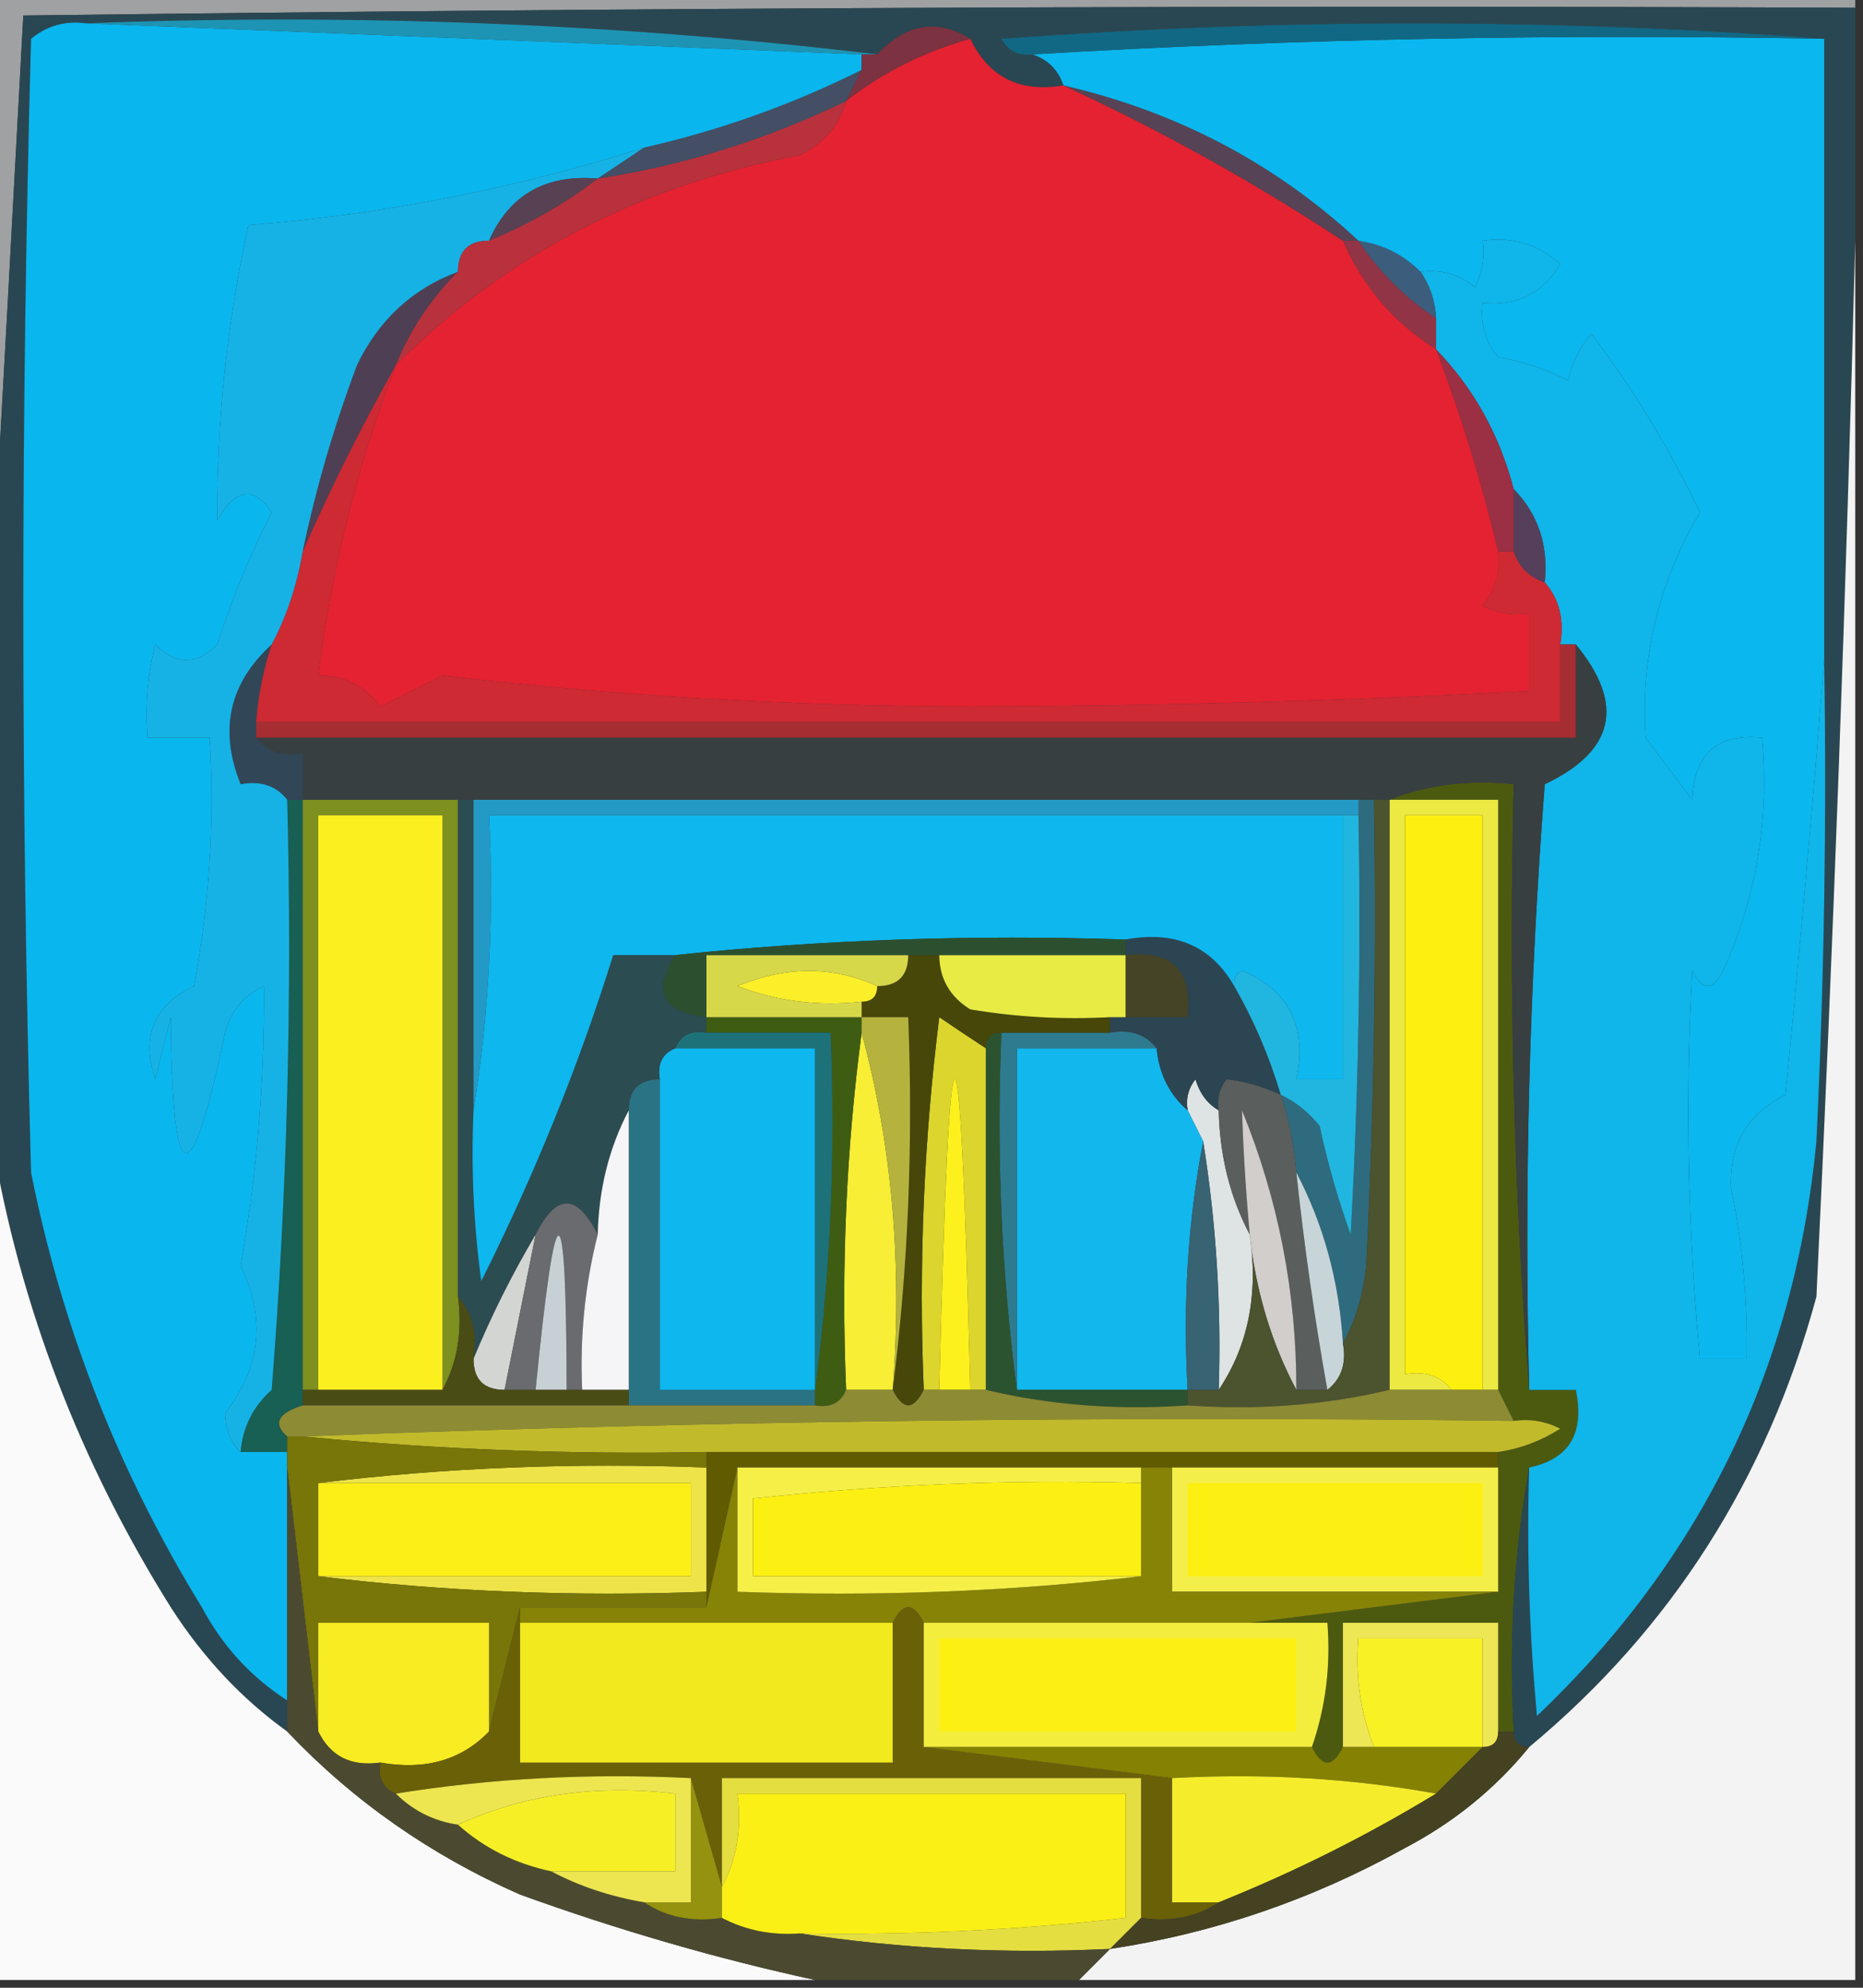 <?xml version="1.0" encoding="UTF-8"?>
<!DOCTYPE svg PUBLIC "-//W3C//DTD SVG 1.1//EN" "http://www.w3.org/Graphics/SVG/1.1/DTD/svg11.dtd">
<svg xmlns="http://www.w3.org/2000/svg" version="1.1" width="120px" height="128px" style="shape-rendering:geometricPrecision; text-rendering:geometricPrecision; image-rendering:optimizeQuality; fill-rule:evenodd; clip-rule:evenodd" xmlns:xlink="http://www.w3.org/1999/xlink">
<rect width="100%" height="100%" fill="#333333" stroke="none"/>
<g><path style="opacity:1" fill="#9fa1a3" d="M -0.5,-0.5 C 39.5,-0.5 79.5,-0.5 119.5,-0.5C 119.5,-0.167 119.5,0.167 119.5,0.5C 80.165,0.333 40.832,0.5 1.5,1C 0.842,13.265 0.176,25.431 -0.5,37.5C -0.5,24.833 -0.5,12.167 -0.5,-0.5 Z"/></g>
<g><path style="opacity:1" fill="#4c5a10" d="M 89.5,51.5 C 91.948,50.527 94.615,50.194 97.5,50.5C 97.171,63.677 97.504,76.677 98.5,89.5C 99.5,89.5 100.5,89.5 101.5,89.5C 102.084,92.285 101.084,93.952 98.5,94.5C 97.511,99.975 97.178,105.642 97.5,111.5C 97.167,111.5 96.833,111.5 96.5,111.5C 96.5,109.167 96.5,106.833 96.5,104.5C 93.167,104.5 89.833,104.5 86.5,104.5C 86.5,107.167 86.5,109.833 86.5,112.5C 85.833,113.833 85.167,113.833 84.5,112.5C 85.388,109.946 85.721,107.279 85.5,104.5C 83.833,104.5 82.167,104.5 80.5,104.5C 85.833,103.833 91.167,103.167 96.5,102.5C 96.5,99.833 96.5,97.167 96.5,94.5C 96.5,94.167 96.5,93.833 96.5,93.5C 97.922,93.291 99.255,92.791 100.5,92C 99.552,91.517 98.552,91.35 97.5,91.5C 97.167,90.833 96.833,90.167 96.5,89.5C 96.5,76.833 96.5,64.167 96.5,51.5C 94.167,51.5 91.833,51.5 89.5,51.5 Z"/></g>
<g><path style="opacity:1" fill="#294752" d="M 119.5,0.5 C 119.5,5.5 119.5,10.5 119.5,15.5C 118.923,38.028 118.089,60.695 117,83.5C 113.817,95.229 107.65,104.896 98.5,112.5C 97.833,112.5 97.5,112.167 97.5,111.5C 97.178,105.642 97.511,99.975 98.5,94.5C 98.334,99.844 98.501,105.177 99,110.5C 109.606,100.417 115.606,88.084 117,73.5C 117.5,63.172 117.666,52.839 117.5,42.5C 117.5,29.167 117.5,15.833 117.5,2.5C 99.996,1.173 82.329,1.173 64.5,2.5C 64.957,3.298 65.624,3.631 66.5,3.5C 67.5,3.833 68.167,4.5 68.5,5.5C 65.687,5.975 63.687,4.975 62.5,2.5C 60.362,1.192 58.362,1.525 56.5,3.5C 39.866,1.514 22.866,0.848 5.5,1.5C 4.178,1.33 3.011,1.663 2,2.5C 1.333,26.833 1.333,51.167 2,75.5C 3.983,85.47 7.649,94.803 13,103.5C 14.331,105.996 16.164,107.996 18.5,109.5C 18.5,110.167 18.5,110.833 18.5,111.5C 15.578,109.406 13.078,106.739 11,103.5C 5.13,94.125 1.297,84.125 -0.5,73.5C -0.5,61.5 -0.5,49.5 -0.5,37.5C 0.176,25.431 0.842,13.265 1.5,1C 40.832,0.5 80.165,0.333 119.5,0.5 Z"/></g>
<g><path style="opacity:1" fill="#2a7384" d="M 42.5,69.5 C 42.5,76.167 42.5,82.833 42.5,89.5C 45.833,89.5 49.167,89.5 52.5,89.5C 52.5,89.833 52.5,90.167 52.5,90.5C 48.5,90.5 44.5,90.5 40.5,90.5C 40.5,90.167 40.5,89.833 40.5,89.5C 40.5,83.5 40.5,77.5 40.5,71.5C 40.5,70.167 41.167,69.5 42.5,69.5 Z"/></g>
<g><path style="opacity:1" fill="#dee3e3" d="M 78.5,71.5 C 78.565,74.428 79.232,77.095 80.5,79.5C 81.069,83.329 80.402,86.663 78.5,89.5C 78.676,84.12 78.342,78.787 77.5,73.5C 77.167,72.833 76.833,72.167 76.5,71.5C 76.369,70.761 76.536,70.094 77,69.5C 77.278,70.416 77.778,71.082 78.5,71.5 Z"/></g>
<g><path style="opacity:1" fill="#dbd52e" d="M 63.5,67.5 C 63.5,74.833 63.5,82.167 63.5,89.5C 63.167,89.5 62.833,89.5 62.5,89.5C 61.833,62.833 61.167,62.833 60.5,89.5C 60.167,89.5 59.833,89.5 59.5,89.5C 59.169,81.472 59.502,73.472 60.5,65.5C 61.518,66.192 62.518,66.859 63.5,67.5 Z"/></g>
<g><path style="opacity:1" fill="#185f54" d="M 18.5,51.5 C 18.833,51.5 19.167,51.5 19.5,51.5C 19.5,64.167 19.5,76.833 19.5,89.5C 19.5,89.833 19.5,90.167 19.5,90.5C 17.895,91.006 17.561,91.673 18.5,92.5C 18.5,92.833 18.5,93.167 18.5,93.5C 17.5,93.5 16.5,93.5 15.5,93.5C 15.628,91.91 16.295,90.577 17.5,89.5C 18.499,76.851 18.832,64.184 18.5,51.5 Z"/></g>
<g><path style="opacity:1" fill="#12b7ee" d="M 74.5,67.5 C 74.66,69.153 75.326,70.486 76.5,71.5C 76.833,72.167 77.167,72.833 77.5,73.5C 76.512,78.641 76.179,83.974 76.5,89.5C 72.833,89.5 69.167,89.5 65.5,89.5C 65.5,82.167 65.5,74.833 65.5,67.5C 68.5,67.5 71.5,67.5 74.5,67.5 Z"/></g>
<g><path style="opacity:1" fill="#5a5e5d" d="M 82.5,70.5 C 83.038,72.117 83.371,73.784 83.5,75.5C 84.004,80.202 84.671,84.869 85.5,89.5C 84.833,89.5 84.167,89.5 83.5,89.5C 83.515,83.256 82.349,77.256 80,71.5C 80.083,74.119 80.25,76.786 80.5,79.5C 79.232,77.095 78.565,74.428 78.5,71.5C 78.369,70.761 78.536,70.094 79,69.5C 80.145,69.619 81.311,69.952 82.5,70.5 Z"/></g>
<g><path style="opacity:1" fill="#2e7b90" d="M 64.5,66.5 C 66.833,66.5 69.167,66.5 71.5,66.5C 72.791,66.263 73.791,66.596 74.5,67.5C 71.5,67.5 68.5,67.5 65.5,67.5C 65.5,74.833 65.5,82.167 65.5,89.5C 64.508,82.018 64.175,74.352 64.5,66.5 Z"/></g>
<g><path style="opacity:1" fill="#f7ee35" d="M 55.5,66.5 C 57.465,73.76 58.132,81.427 57.5,89.5C 56.5,89.5 55.5,89.5 54.5,89.5C 54.175,81.648 54.508,73.982 55.5,66.5 Z"/></g>
<g><path style="opacity:1" fill="#2c532f" d="M 64.5,66.5 C 64.175,74.352 64.508,82.018 65.5,89.5C 69.167,89.5 72.833,89.5 76.5,89.5C 76.5,89.833 76.5,90.167 76.5,90.5C 71.968,90.818 67.634,90.485 63.5,89.5C 63.5,82.167 63.5,74.833 63.5,67.5C 63.5,66.833 63.833,66.5 64.5,66.5 Z"/></g>
<g><path style="opacity:1" fill="#0fb7ef" d="M 43.5,67.5 C 46.5,67.5 49.5,67.5 52.5,67.5C 52.5,74.833 52.5,82.167 52.5,89.5C 49.167,89.5 45.833,89.5 42.5,89.5C 42.5,82.833 42.5,76.167 42.5,69.5C 42.328,68.508 42.662,67.842 43.5,67.5 Z"/></g>
<g><path style="opacity:1" fill="#2e6b7e" d="M 87.5,51.5 C 87.833,51.5 88.167,51.5 88.5,51.5C 88.666,61.506 88.5,71.506 88,81.5C 87.802,83.382 87.302,85.048 86.5,86.5C 86.258,82.521 85.258,78.854 83.5,75.5C 83.371,73.784 83.038,72.117 82.5,70.5C 83.458,70.953 84.292,71.62 85,72.5C 85.511,74.878 86.178,77.212 87,79.5C 87.5,70.506 87.666,61.506 87.5,52.5C 87.5,52.167 87.5,51.833 87.5,51.5 Z"/></g>
<g><path style="opacity:1" fill="#7d9020" d="M 19.5,51.5 C 22.833,51.5 26.167,51.5 29.5,51.5C 29.5,62.167 29.5,72.833 29.5,83.5C 29.795,85.735 29.461,87.735 28.5,89.5C 28.5,77.167 28.5,64.833 28.5,52.5C 25.833,52.5 23.167,52.5 20.5,52.5C 20.5,64.833 20.5,77.167 20.5,89.5C 20.167,89.5 19.833,89.5 19.5,89.5C 19.5,76.833 19.5,64.167 19.5,51.5 Z"/></g>
<g><path style="opacity:1" fill="#fcf11c" d="M 62.5,89.5 C 61.833,89.5 61.167,89.5 60.5,89.5C 61.167,62.833 61.833,62.833 62.5,89.5 Z"/></g>
<g><path style="opacity:1" fill="#464708" d="M 58.5,61.5 C 59.167,61.5 59.833,61.5 60.5,61.5C 60.511,63.017 61.177,64.184 62.5,65C 65.482,65.498 68.482,65.665 71.5,65.5C 71.5,65.833 71.5,66.167 71.5,66.5C 69.167,66.5 66.833,66.5 64.5,66.5C 63.833,66.5 63.5,66.833 63.5,67.5C 62.518,66.859 61.518,66.192 60.5,65.5C 59.502,73.472 59.169,81.472 59.5,89.5C 58.833,90.833 58.167,90.833 57.5,89.5C 58.492,81.684 58.826,73.684 58.5,65.5C 57.5,65.5 56.5,65.5 55.5,65.5C 55.5,65.167 55.5,64.833 55.5,64.5C 56.167,64.5 56.5,64.167 56.5,63.5C 57.833,63.5 58.5,62.833 58.5,61.5 Z"/></g>
<g><path style="opacity:1" fill="#3f5d12" d="M 45.5,66.5 C 45.5,66.167 45.5,65.833 45.5,65.5C 48.833,65.5 52.167,65.5 55.5,65.5C 55.5,65.833 55.5,66.167 55.5,66.5C 54.508,73.982 54.175,81.648 54.5,89.5C 54.158,90.338 53.492,90.672 52.5,90.5C 52.5,90.167 52.5,89.833 52.5,89.5C 53.492,82.018 53.825,74.352 53.5,66.5C 50.833,66.5 48.167,66.5 45.5,66.5 Z"/></g>
<g><path style="opacity:1" fill="#1d727a" d="M 43.5,67.5 C 43.842,66.662 44.508,66.328 45.5,66.5C 48.167,66.5 50.833,66.5 53.5,66.5C 53.825,74.352 53.492,82.018 52.5,89.5C 52.5,82.167 52.5,74.833 52.5,67.5C 49.5,67.5 46.5,67.5 43.5,67.5 Z"/></g>
<g><path style="opacity:1" fill="#b5b33e" d="M 55.5,66.5 C 55.5,66.167 55.5,65.833 55.5,65.5C 56.5,65.5 57.5,65.5 58.5,65.5C 58.826,73.684 58.492,81.684 57.5,89.5C 58.132,81.427 57.465,73.76 55.5,66.5 Z"/></g>
<g><path style="opacity:1" fill="#2b4c51" d="M 29.5,51.5 C 29.833,51.5 30.167,51.5 30.5,51.5C 30.5,58.167 30.5,64.833 30.5,71.5C 30.335,75.182 30.501,78.848 31,82.5C 34.433,75.649 37.267,68.649 39.5,61.5C 40.833,61.5 42.167,61.5 43.5,61.5C 41.998,63.829 42.664,65.163 45.5,65.5C 45.5,65.833 45.5,66.167 45.5,66.5C 44.508,66.328 43.842,66.662 43.5,67.5C 42.662,67.842 42.328,68.508 42.5,69.5C 41.167,69.5 40.5,70.167 40.5,71.5C 39.232,73.905 38.565,76.572 38.5,79.5C 37.167,76.833 35.833,76.833 34.5,79.5C 32.975,82.079 31.641,84.746 30.5,87.5C 30.768,85.901 30.434,84.568 29.5,83.5C 29.5,72.833 29.5,62.167 29.5,51.5 Z"/></g>
<g><path style="opacity:1" fill="#2c4552" d="M 72.5,61.5 C 72.5,61.167 72.5,60.833 72.5,60.5C 75.675,59.909 78.009,60.909 79.5,63.5C 80.758,65.687 81.758,68.02 82.5,70.5C 81.311,69.952 80.145,69.619 79,69.5C 78.536,70.094 78.369,70.761 78.5,71.5C 77.778,71.082 77.278,70.416 77,69.5C 76.536,70.094 76.369,70.761 76.5,71.5C 75.326,70.486 74.66,69.153 74.5,67.5C 73.791,66.596 72.791,66.263 71.5,66.5C 71.5,66.167 71.5,65.833 71.5,65.5C 71.833,65.5 72.167,65.5 72.5,65.5C 73.833,65.5 75.167,65.5 76.5,65.5C 76.833,62.5 75.5,61.167 72.5,61.5 Z"/></g>
<g><path style="opacity:1" fill="#ece942" d="M 89.5,51.5 C 91.833,51.5 94.167,51.5 96.5,51.5C 96.5,64.167 96.5,76.833 96.5,89.5C 96.167,89.5 95.833,89.5 95.5,89.5C 95.5,77.167 95.5,64.833 95.5,52.5C 93.833,52.5 92.167,52.5 90.5,52.5C 90.5,64.5 90.5,76.5 90.5,88.5C 91.791,88.263 92.791,88.596 93.5,89.5C 92.167,89.5 90.833,89.5 89.5,89.5C 89.5,76.833 89.5,64.167 89.5,51.5 Z"/></g>
<g><path style="opacity:1" fill="#fdf010" d="M 95.5,89.5 C 94.833,89.5 94.167,89.5 93.5,89.5C 92.791,88.596 91.791,88.263 90.5,88.5C 90.5,76.5 90.5,64.5 90.5,52.5C 92.167,52.5 93.833,52.5 95.5,52.5C 95.5,64.833 95.5,77.167 95.5,89.5 Z"/></g>
<g><path style="opacity:1" fill="#21b6df" d="M 86.5,52.5 C 86.833,52.5 87.167,52.5 87.5,52.5C 87.666,61.506 87.5,70.506 87,79.5C 86.178,77.212 85.511,74.878 85,72.5C 84.292,71.62 83.458,70.953 82.5,70.5C 81.758,68.02 80.758,65.687 79.5,63.5C 79.435,63.062 79.601,62.728 80,62.5C 83.044,63.803 84.211,66.136 83.5,69.5C 84.5,69.5 85.5,69.5 86.5,69.5C 86.5,63.833 86.5,58.167 86.5,52.5 Z"/></g>
<g><path style="opacity:1" fill="#fcef20" d="M 28.5,89.5 C 25.833,89.5 23.167,89.5 20.5,89.5C 20.5,77.167 20.5,64.833 20.5,52.5C 23.167,52.5 25.833,52.5 28.5,52.5C 28.5,64.833 28.5,77.167 28.5,89.5 Z"/></g>
<g><path style="opacity:1" fill="#10b5e9" d="M 117.5,42.5 C 117.666,52.839 117.5,63.172 117,73.5C 115.606,88.084 109.606,100.417 99,110.5C 98.501,105.177 98.334,99.844 98.5,94.5C 101.084,93.952 102.084,92.285 101.5,89.5C 100.5,89.5 99.5,89.5 98.5,89.5C 98.168,76.483 98.501,63.483 99.5,50.5C 104.009,48.357 104.675,45.357 101.5,41.5C 101.167,41.5 100.833,41.5 100.5,41.5C 100.768,39.901 100.434,38.568 99.5,37.5C 99.741,35.102 99.074,33.102 97.5,31.5C 96.59,28.008 94.924,25.008 92.5,22.5C 92.5,21.833 92.5,21.167 92.5,20.5C 92.443,19.391 92.11,18.391 91.5,17.5C 92.822,17.33 93.989,17.663 95,18.5C 95.483,17.552 95.65,16.552 95.5,15.5C 97.429,15.231 99.095,15.731 100.5,17C 99.383,18.892 97.716,19.725 95.5,19.5C 95.33,20.822 95.663,21.989 96.5,23C 98.101,23.273 99.601,23.773 101,24.5C 101.249,23.376 101.749,22.376 102.5,21.5C 105.183,25.017 107.517,28.85 109.5,33C 106.839,37.477 105.672,42.311 106,47.5C 107,48.833 108,50.167 109,51.5C 109.112,48.553 110.612,47.22 113.5,47.5C 113.977,52.742 113.144,57.742 111,62.5C 110.333,63.833 109.667,63.833 109,62.5C 108.542,70.843 108.709,79.176 109.5,87.5C 110.5,87.5 111.5,87.5 112.5,87.5C 112.579,83.798 112.246,80.132 111.5,76.5C 111.384,73.729 112.551,71.729 115,70.5C 115.945,61.026 116.778,51.692 117.5,42.5 Z"/></g>
<g><path style="opacity:1" fill="#0eb7ee" d="M 86.5,52.5 C 86.5,58.167 86.5,63.833 86.5,69.5C 85.5,69.5 84.5,69.5 83.5,69.5C 84.211,66.136 83.044,63.803 80,62.5C 79.601,62.728 79.435,63.062 79.5,63.5C 78.009,60.909 75.675,59.909 72.5,60.5C 62.652,60.173 52.986,60.506 43.5,61.5C 42.167,61.5 40.833,61.5 39.5,61.5C 37.267,68.649 34.433,75.649 31,82.5C 30.501,78.848 30.335,75.182 30.5,71.5C 31.49,65.355 31.823,59.022 31.5,52.5C 49.833,52.5 68.167,52.5 86.5,52.5 Z"/></g>
<g><path style="opacity:1" fill="#454426" d="M 72.5,61.5 C 75.5,61.167 76.833,62.5 76.5,65.5C 75.167,65.5 73.833,65.5 72.5,65.5C 72.5,64.167 72.5,62.833 72.5,61.5 Z"/></g>
<g><path style="opacity:1" fill="#fbef29" d="M 56.5,63.5 C 56.5,64.167 56.167,64.5 55.5,64.5C 52.753,64.813 50.087,64.48 47.5,63.5C 50.645,62.197 53.645,62.197 56.5,63.5 Z"/></g>
<g><path style="opacity:1" fill="#d7d74a" d="M 58.5,61.5 C 58.5,62.833 57.833,63.5 56.5,63.5C 53.645,62.197 50.645,62.197 47.5,63.5C 50.087,64.48 52.753,64.813 55.5,64.5C 55.5,64.833 55.5,65.167 55.5,65.5C 52.167,65.5 48.833,65.5 45.5,65.5C 45.5,64.167 45.5,62.833 45.5,61.5C 49.833,61.5 54.167,61.5 58.5,61.5 Z"/></g>
<g><path style="opacity:1" fill="#e7eb44" d="M 60.5,61.5 C 64.5,61.5 68.5,61.5 72.5,61.5C 72.5,62.833 72.5,64.167 72.5,65.5C 72.167,65.5 71.833,65.5 71.5,65.5C 68.482,65.665 65.482,65.498 62.5,65C 61.177,64.184 60.511,63.017 60.5,61.5 Z"/></g>
<g><path style="opacity:1" fill="#2c502f" d="M 72.5,60.5 C 72.5,60.833 72.5,61.167 72.5,61.5C 68.5,61.5 64.5,61.5 60.5,61.5C 59.833,61.5 59.167,61.5 58.5,61.5C 54.167,61.5 49.833,61.5 45.5,61.5C 45.5,62.833 45.5,64.167 45.5,65.5C 42.664,65.163 41.998,63.829 43.5,61.5C 52.986,60.506 62.652,60.173 72.5,60.5 Z"/></g>
<g><path style="opacity:1" fill="#239ac5" d="M 30.5,51.5 C 49.5,51.5 68.5,51.5 87.5,51.5C 87.5,51.833 87.5,52.167 87.5,52.5C 87.167,52.5 86.833,52.5 86.5,52.5C 68.167,52.5 49.833,52.5 31.5,52.5C 31.823,59.022 31.49,65.355 30.5,71.5C 30.5,64.833 30.5,58.167 30.5,51.5 Z"/></g>
<g><path style="opacity:1" fill="#383f40" d="M 101.5,41.5 C 104.675,45.357 104.009,48.357 99.5,50.5C 98.501,63.483 98.168,76.483 98.5,89.5C 97.504,76.677 97.171,63.677 97.5,50.5C 94.615,50.194 91.948,50.527 89.5,51.5C 89.167,51.5 88.833,51.5 88.5,51.5C 88.167,51.5 87.833,51.5 87.5,51.5C 68.5,51.5 49.5,51.5 30.5,51.5C 30.167,51.5 29.833,51.5 29.5,51.5C 26.167,51.5 22.833,51.5 19.5,51.5C 19.5,50.5 19.5,49.5 19.5,48.5C 18.209,48.737 17.209,48.404 16.5,47.5C 44.833,47.5 73.167,47.5 101.5,47.5C 101.5,45.5 101.5,43.5 101.5,41.5 Z"/></g>
<g><path style="opacity:1" fill="#314657" d="M 17.5,41.5 C 16.962,43.117 16.629,44.784 16.5,46.5C 16.5,46.833 16.5,47.167 16.5,47.5C 17.209,48.404 18.209,48.737 19.5,48.5C 19.5,49.5 19.5,50.5 19.5,51.5C 19.167,51.5 18.833,51.5 18.5,51.5C 17.791,50.596 16.791,50.263 15.5,50.5C 14.089,47.004 14.756,44.004 17.5,41.5 Z"/></g>
<g><path style="opacity:1" fill="#a62d32" d="M 100.5,41.5 C 100.833,41.5 101.167,41.5 101.5,41.5C 101.5,43.5 101.5,45.5 101.5,47.5C 73.167,47.5 44.833,47.5 16.5,47.5C 16.5,47.167 16.5,46.833 16.5,46.5C 44.5,46.5 72.5,46.5 100.5,46.5C 100.5,44.833 100.5,43.167 100.5,41.5 Z"/></g>
<g><path style="opacity:1" fill="#cd2a34" d="M 25.5,23.5 C 23.033,29.913 21.367,36.579 20.5,43.5C 22.143,43.48 23.476,44.147 24.5,45.5C 25.833,44.833 27.167,44.167 28.5,43.5C 39.676,44.812 51.01,45.478 62.5,45.5C 74.531,45.469 86.531,45.136 98.5,44.5C 98.5,42.833 98.5,41.167 98.5,39.5C 97.448,39.65 96.448,39.483 95.5,39C 96.337,37.989 96.67,36.822 96.5,35.5C 96.833,35.5 97.167,35.5 97.5,35.5C 97.833,36.5 98.5,37.167 99.5,37.5C 100.434,38.568 100.768,39.901 100.5,41.5C 100.5,43.167 100.5,44.833 100.5,46.5C 72.5,46.5 44.5,46.5 16.5,46.5C 16.629,44.784 16.962,43.117 17.5,41.5C 18.458,39.698 19.125,37.698 19.5,35.5C 21.315,31.377 23.315,27.377 25.5,23.5 Z"/></g>
<g><path style="opacity:1" fill="#563f5b" d="M 97.5,31.5 C 99.074,33.102 99.741,35.102 99.5,37.5C 98.5,37.167 97.833,36.5 97.5,35.5C 97.5,34.167 97.5,32.833 97.5,31.5 Z"/></g>
<g><path style="opacity:1" fill="#4f3f54" d="M 29.5,17.5 C 27.748,19.246 26.415,21.246 25.5,23.5C 23.315,27.377 21.315,31.377 19.5,35.5C 20.349,31.447 21.516,27.447 23,23.5C 24.405,20.591 26.572,18.591 29.5,17.5 Z"/></g>
<g><path style="opacity:1" fill="#9b2f44" d="M 92.5,22.5 C 94.924,25.008 96.59,28.008 97.5,31.5C 97.5,32.833 97.5,34.167 97.5,35.5C 97.167,35.5 96.833,35.5 96.5,35.5C 95.426,31.036 94.093,26.703 92.5,22.5 Z"/></g>
<g><path style="opacity:1" fill="#913546" d="M 86.5,15.5 C 86.833,15.5 87.167,15.5 87.5,15.5C 88.833,17.5 90.5,19.167 92.5,20.5C 92.5,21.167 92.5,21.833 92.5,22.5C 89.757,20.761 87.757,18.427 86.5,15.5 Z"/></g>
<g><path style="opacity:1" fill="#3d5d7c" d="M 87.5,15.5 C 89.062,15.733 90.395,16.399 91.5,17.5C 92.11,18.391 92.443,19.391 92.5,20.5C 90.5,19.167 88.833,17.5 87.5,15.5 Z"/></g>
<g><path style="opacity:1" fill="#16b2e5" d="M 41.5,9.5 C 40.5,10.167 39.5,10.833 38.5,11.5C 35.143,11.216 32.809,12.549 31.5,15.5C 30.167,15.5 29.5,16.167 29.5,17.5C 26.572,18.591 24.405,20.591 23,23.5C 21.516,27.447 20.349,31.447 19.5,35.5C 19.125,37.698 18.458,39.698 17.5,41.5C 14.756,44.004 14.089,47.004 15.5,50.5C 16.791,50.263 17.791,50.596 18.5,51.5C 18.832,64.184 18.499,76.851 17.5,89.5C 16.295,90.577 15.628,91.91 15.5,93.5C 14.861,92.903 14.528,92.07 14.5,91C 16.806,88.048 17.139,84.881 15.5,81.5C 16.555,75.515 17.055,69.515 17,63.5C 15.701,64.09 14.868,65.09 14.5,66.5C 12.253,77.173 11.086,76.84 11,65.5C 10.667,66.833 10.333,68.167 10,69.5C 9.077,66.722 9.911,64.722 12.5,63.5C 13.495,58.208 13.828,52.875 13.5,47.5C 12.167,47.5 10.833,47.5 9.5,47.5C 9.338,45.473 9.505,43.473 10,41.5C 11.333,42.833 12.667,42.833 14,41.5C 14.944,38.539 16.11,35.706 17.5,33C 16.352,31.274 15.185,31.441 14,33.5C 13.957,27.104 14.624,20.771 16,14.5C 24.728,13.803 33.228,12.136 41.5,9.5 Z"/></g>
<g><path style="opacity:1" fill="#e42231" d="M 62.5,2.5 C 63.687,4.975 65.687,5.975 68.5,5.5C 74.713,8.363 80.713,11.696 86.5,15.5C 87.757,18.427 89.757,20.761 92.5,22.5C 94.093,26.703 95.426,31.036 96.5,35.5C 96.67,36.822 96.337,37.989 95.5,39C 96.448,39.483 97.448,39.65 98.5,39.5C 98.5,41.167 98.5,42.833 98.5,44.5C 86.531,45.136 74.531,45.469 62.5,45.5C 51.01,45.478 39.676,44.812 28.5,43.5C 27.167,44.167 25.833,44.833 24.5,45.5C 23.476,44.147 22.143,43.48 20.5,43.5C 21.367,36.579 23.033,29.913 25.5,23.5C 32.628,16.396 41.294,11.896 51.5,10C 53.063,9.241 54.063,8.074 54.5,6.5C 56.899,4.634 59.566,3.301 62.5,2.5 Z"/></g>
<g><path style="opacity:1" fill="#594154" d="M 38.5,11.5 C 36.394,13.122 34.061,14.455 31.5,15.5C 32.809,12.549 35.143,11.216 38.5,11.5 Z"/></g>
<g><path style="opacity:1" fill="#b9313c" d="M 54.5,6.5 C 54.063,8.074 53.063,9.241 51.5,10C 41.294,11.896 32.628,16.396 25.5,23.5C 26.415,21.246 27.748,19.246 29.5,17.5C 29.5,16.167 30.167,15.5 31.5,15.5C 34.061,14.455 36.394,13.122 38.5,11.5C 44.072,10.643 49.406,8.976 54.5,6.5 Z"/></g>
<g><path style="opacity:1" fill="#574356" d="M 68.5,5.5 C 75.819,7.197 82.152,10.53 87.5,15.5C 87.167,15.5 86.833,15.5 86.5,15.5C 80.713,11.696 74.713,8.363 68.5,5.5 Z"/></g>
<g><path style="opacity:1" fill="#444f65" d="M 55.5,4.5 C 55.167,5.167 54.833,5.833 54.5,6.5C 49.406,8.976 44.072,10.643 38.5,11.5C 39.5,10.833 40.5,10.167 41.5,9.5C 46.371,8.398 51.038,6.731 55.5,4.5 Z"/></g>
<g><path style="opacity:1" fill="#0ab7ee" d="M 66.5,3.5 C 83.325,2.503 100.325,2.17 117.5,2.5C 117.5,15.833 117.5,29.167 117.5,42.5C 116.778,51.692 115.945,61.026 115,70.5C 112.551,71.729 111.384,73.729 111.5,76.5C 112.246,80.132 112.579,83.798 112.5,87.5C 111.5,87.5 110.5,87.5 109.5,87.5C 108.709,79.176 108.542,70.843 109,62.5C 109.667,63.833 110.333,63.833 111,62.5C 113.144,57.742 113.977,52.742 113.5,47.5C 110.612,47.22 109.112,48.553 109,51.5C 108,50.167 107,48.833 106,47.5C 105.672,42.311 106.839,37.477 109.5,33C 107.517,28.85 105.183,25.017 102.5,21.5C 101.749,22.376 101.249,23.376 101,24.5C 99.601,23.773 98.101,23.273 96.5,23C 95.663,21.989 95.33,20.822 95.5,19.5C 97.716,19.725 99.383,18.892 100.5,17C 99.095,15.731 97.429,15.231 95.5,15.5C 95.65,16.552 95.483,17.552 95,18.5C 93.989,17.663 92.822,17.33 91.5,17.5C 90.395,16.399 89.062,15.733 87.5,15.5C 82.152,10.53 75.819,7.197 68.5,5.5C 68.167,4.5 67.5,3.833 66.5,3.5 Z"/></g>
<g><path style="opacity:1" fill="#0ab6ee" d="M 5.5,1.5 C 22.167,2.167 38.833,2.833 55.5,3.5C 55.5,3.833 55.5,4.167 55.5,4.5C 51.038,6.731 46.371,8.398 41.5,9.5C 33.228,12.136 24.728,13.803 16,14.5C 14.624,20.771 13.957,27.104 14,33.5C 15.185,31.441 16.352,31.274 17.5,33C 16.11,35.706 14.944,38.539 14,41.5C 12.667,42.833 11.333,42.833 10,41.5C 9.505,43.473 9.338,45.473 9.5,47.5C 10.833,47.5 12.167,47.5 13.5,47.5C 13.828,52.875 13.495,58.208 12.5,63.5C 9.911,64.722 9.077,66.722 10,69.5C 10.333,68.167 10.667,66.833 11,65.5C 11.086,76.84 12.253,77.173 14.5,66.5C 14.868,65.09 15.701,64.09 17,63.5C 17.055,69.515 16.555,75.515 15.5,81.5C 17.139,84.881 16.806,88.048 14.5,91C 14.528,92.07 14.861,92.903 15.5,93.5C 16.5,93.5 17.5,93.5 18.5,93.5C 18.5,93.833 18.5,94.167 18.5,94.5C 18.5,99.5 18.5,104.5 18.5,109.5C 16.164,107.996 14.331,105.996 13,103.5C 7.649,94.803 3.983,85.47 2,75.5C 1.333,51.167 1.333,26.833 2,2.5C 3.011,1.663 4.178,1.33 5.5,1.5 Z"/></g>
<g><path style="opacity:1" fill="#116884" d="M 117.5,2.5 C 100.325,2.17 83.325,2.503 66.5,3.5C 65.624,3.631 64.957,3.298 64.5,2.5C 82.329,1.173 99.996,1.173 117.5,2.5 Z"/></g>
<g><path style="opacity:1" fill="#7c3240" d="M 62.5,2.5 C 59.566,3.301 56.899,4.634 54.5,6.5C 54.833,5.833 55.167,5.167 55.5,4.5C 55.5,4.167 55.5,3.833 55.5,3.5C 55.833,3.5 56.167,3.5 56.5,3.5C 58.362,1.525 60.362,1.192 62.5,2.5 Z"/></g>
<g><path style="opacity:1" fill="#1e94b4" d="M 5.5,1.5 C 22.866,0.848 39.866,1.514 56.5,3.5C 56.167,3.5 55.833,3.5 55.5,3.5C 38.833,2.833 22.167,2.167 5.5,1.5 Z"/></g>
<g><path style="opacity:1" fill="#d1cecb" d="M 83.5,89.5 C 81.881,86.452 80.881,83.119 80.5,79.5C 80.25,76.786 80.083,74.119 80,71.5C 82.349,77.256 83.515,83.256 83.5,89.5 Z"/></g>
<g><path style="opacity:1" fill="#d3d5d3" d="M 34.5,79.5 C 33.833,82.833 33.167,86.167 32.5,89.5C 31.167,89.5 30.5,88.833 30.5,87.5C 31.641,84.746 32.975,82.079 34.5,79.5 Z"/></g>
<g><path style="opacity:1" fill="#376373" d="M 77.5,73.5 C 78.342,78.787 78.676,84.12 78.5,89.5C 77.833,89.5 77.167,89.5 76.5,89.5C 76.179,83.974 76.512,78.641 77.5,73.5 Z"/></g>
<g><path style="opacity:1" fill="#c7d5d9" d="M 83.5,75.5 C 85.258,78.854 86.258,82.521 86.5,86.5C 86.737,87.791 86.404,88.791 85.5,89.5C 84.671,84.869 84.004,80.202 83.5,75.5 Z"/></g>
<g><path style="opacity:1" fill="#696b6f" d="M 38.5,79.5 C 37.676,82.764 37.342,86.098 37.5,89.5C 37.167,89.5 36.833,89.5 36.5,89.5C 36.474,76.257 35.807,76.257 34.5,89.5C 33.833,89.5 33.167,89.5 32.5,89.5C 33.167,86.167 33.833,82.833 34.5,79.5C 35.833,76.833 37.167,76.833 38.5,79.5 Z"/></g>
<g><path style="opacity:1" fill="#c7d1d5" d="M 36.5,89.5 C 35.833,89.5 35.167,89.5 34.5,89.5C 35.807,76.257 36.474,76.257 36.5,89.5 Z"/></g>
<g><path style="opacity:1" fill="#f5f4f7" d="M 40.5,71.5 C 40.5,77.5 40.5,83.5 40.5,89.5C 39.5,89.5 38.5,89.5 37.5,89.5C 37.342,86.098 37.676,82.764 38.5,79.5C 38.565,76.572 39.232,73.905 40.5,71.5 Z"/></g>
<g><path style="opacity:1" fill="#4a4c16" d="M 29.5,83.5 C 30.434,84.568 30.768,85.901 30.5,87.5C 30.5,88.833 31.167,89.5 32.5,89.5C 33.167,89.5 33.833,89.5 34.5,89.5C 35.167,89.5 35.833,89.5 36.5,89.5C 36.833,89.5 37.167,89.5 37.5,89.5C 38.5,89.5 39.5,89.5 40.5,89.5C 40.5,89.833 40.5,90.167 40.5,90.5C 33.5,90.5 26.5,90.5 19.5,90.5C 19.5,90.167 19.5,89.833 19.5,89.5C 19.833,89.5 20.167,89.5 20.5,89.5C 23.167,89.5 25.833,89.5 28.5,89.5C 29.461,87.735 29.795,85.735 29.5,83.5 Z"/></g>
<g><path style="opacity:1" fill="#4b532f" d="M 88.5,51.5 C 88.833,51.5 89.167,51.5 89.5,51.5C 89.5,64.167 89.5,76.833 89.5,89.5C 85.366,90.485 81.032,90.818 76.5,90.5C 76.5,90.167 76.5,89.833 76.5,89.5C 77.167,89.5 77.833,89.5 78.5,89.5C 80.402,86.663 81.069,83.329 80.5,79.5C 80.881,83.119 81.881,86.452 83.5,89.5C 84.167,89.5 84.833,89.5 85.5,89.5C 86.404,88.791 86.737,87.791 86.5,86.5C 87.302,85.048 87.802,83.382 88,81.5C 88.5,71.506 88.666,61.506 88.5,51.5 Z"/></g>
<g><path style="opacity:1" fill="#8d8b34" d="M 54.5,89.5 C 55.5,89.5 56.5,89.5 57.5,89.5C 58.167,90.833 58.833,90.833 59.5,89.5C 59.833,89.5 60.167,89.5 60.5,89.5C 61.167,89.5 61.833,89.5 62.5,89.5C 62.833,89.5 63.167,89.5 63.5,89.5C 67.634,90.485 71.968,90.818 76.5,90.5C 81.032,90.818 85.366,90.485 89.5,89.5C 90.833,89.5 92.167,89.5 93.5,89.5C 94.167,89.5 94.833,89.5 95.5,89.5C 95.833,89.5 96.167,89.5 96.5,89.5C 96.833,90.167 97.167,90.833 97.5,91.5C 71.328,91.169 45.328,91.502 19.5,92.5C 19.167,92.5 18.833,92.5 18.5,92.5C 17.561,91.673 17.895,91.006 19.5,90.5C 26.5,90.5 33.5,90.5 40.5,90.5C 44.5,90.5 48.5,90.5 52.5,90.5C 53.492,90.672 54.158,90.338 54.5,89.5 Z"/></g>
<g><path style="opacity:1" fill="#fafafa" d="M -0.5,73.5 C 1.297,84.125 5.13,94.125 11,103.5C 13.078,106.739 15.578,109.406 18.5,111.5C 22.733,115.962 27.733,119.462 33.5,122C 39.835,124.289 46.169,126.123 52.5,127.5C 34.833,127.5 17.167,127.5 -0.5,127.5C -0.5,109.5 -0.5,91.5 -0.5,73.5 Z"/></g>
<g><path style="opacity:1" fill="#c1bb2b" d="M 19.5,92.5 C 45.328,91.502 71.328,91.169 97.5,91.5C 98.552,91.35 99.552,91.517 100.5,92C 99.255,92.791 97.922,93.291 96.5,93.5C 79.5,93.5 62.5,93.5 45.5,93.5C 36.805,93.673 28.138,93.34 19.5,92.5 Z"/></g>
<g><path style="opacity:1" fill="#f3f3f3" d="M 119.5,15.5 C 119.5,52.833 119.5,90.167 119.5,127.5C 102.833,127.5 86.167,127.5 69.5,127.5C 70.167,126.833 70.833,126.167 71.5,125.5C 78.2,124.487 84.533,122.321 90.5,119C 93.646,117.348 96.312,115.181 98.5,112.5C 107.65,104.896 113.817,95.229 117,83.5C 118.089,60.695 118.923,38.028 119.5,15.5 Z"/></g>
<g><path style="opacity:1" fill="#605a00" d="M 45.5,93.5 C 62.5,93.5 79.5,93.5 96.5,93.5C 96.5,93.833 96.5,94.167 96.5,94.5C 89.5,94.5 82.5,94.5 75.5,94.5C 74.833,94.5 74.167,94.5 73.5,94.5C 64.833,94.5 56.167,94.5 47.5,94.5C 46.833,97.5 46.167,100.5 45.5,103.5C 45.5,103.167 45.5,102.833 45.5,102.5C 45.5,99.833 45.5,97.167 45.5,94.5C 45.5,94.167 45.5,93.833 45.5,93.5 Z"/></g>
<g><path style="opacity:1" fill="#eee449" d="M 20.5,95.5 C 28.65,94.507 36.983,94.174 45.5,94.5C 45.5,97.167 45.5,99.833 45.5,102.5C 36.983,102.826 28.65,102.493 20.5,101.5C 28.5,101.5 36.5,101.5 44.5,101.5C 44.5,99.5 44.5,97.5 44.5,95.5C 36.5,95.5 28.5,95.5 20.5,95.5 Z"/></g>
<g><path style="opacity:1" fill="#fcef17" d="M 20.5,95.5 C 28.5,95.5 36.5,95.5 44.5,95.5C 44.5,97.5 44.5,99.5 44.5,101.5C 36.5,101.5 28.5,101.5 20.5,101.5C 20.5,99.5 20.5,97.5 20.5,95.5 Z"/></g>
<g><path style="opacity:1" fill="#f3ee49" d="M 75.5,94.5 C 82.5,94.5 89.5,94.5 96.5,94.5C 96.5,97.167 96.5,99.833 96.5,102.5C 89.5,102.5 82.5,102.5 75.5,102.5C 75.5,99.833 75.5,97.167 75.5,94.5 Z"/></g>
<g><path style="opacity:1" fill="#fcef12" d="M 76.5,95.5 C 82.833,95.5 89.167,95.5 95.5,95.5C 95.5,97.5 95.5,99.5 95.5,101.5C 89.167,101.5 82.833,101.5 76.5,101.5C 76.5,99.5 76.5,97.5 76.5,95.5 Z"/></g>
<g><path style="opacity:1" fill="#787509" d="M 18.5,92.5 C 18.833,92.5 19.167,92.5 19.5,92.5C 28.138,93.34 36.805,93.673 45.5,93.5C 45.5,93.833 45.5,94.167 45.5,94.5C 36.983,94.174 28.65,94.507 20.5,95.5C 20.5,97.5 20.5,99.5 20.5,101.5C 28.65,102.493 36.983,102.826 45.5,102.5C 45.5,102.833 45.5,103.167 45.5,103.5C 41.5,103.5 37.5,103.5 33.5,103.5C 32.833,106.167 32.167,108.833 31.5,111.5C 31.5,109.167 31.5,106.833 31.5,104.5C 27.833,104.5 24.167,104.5 20.5,104.5C 20.5,106.833 20.5,109.167 20.5,111.5C 19.833,105.833 19.167,100.167 18.5,94.5C 18.5,94.167 18.5,93.833 18.5,93.5C 18.5,93.167 18.5,92.833 18.5,92.5 Z"/></g>
<g><path style="opacity:1" fill="#868307" d="M 47.5,94.5 C 47.5,97.167 47.5,99.833 47.5,102.5C 56.349,102.826 65.016,102.493 73.5,101.5C 73.5,99.5 73.5,97.5 73.5,95.5C 73.5,95.167 73.5,94.833 73.5,94.5C 74.167,94.5 74.833,94.5 75.5,94.5C 75.5,97.167 75.5,99.833 75.5,102.5C 82.5,102.5 89.5,102.5 96.5,102.5C 91.167,103.167 85.833,103.833 80.5,104.5C 73.5,104.5 66.5,104.5 59.5,104.5C 58.833,103.167 58.167,103.167 57.5,104.5C 49.5,104.5 41.5,104.5 33.5,104.5C 33.5,104.167 33.5,103.833 33.5,103.5C 37.5,103.5 41.5,103.5 45.5,103.5C 46.167,100.5 46.833,97.5 47.5,94.5 Z"/></g>
<g><path style="opacity:1" fill="#f5ef48" d="M 47.5,94.5 C 56.167,94.5 64.833,94.5 73.5,94.5C 73.5,94.833 73.5,95.167 73.5,95.5C 65.125,95.26 56.792,95.593 48.5,96.5C 48.5,98.167 48.5,99.833 48.5,101.5C 56.833,101.5 65.167,101.5 73.5,101.5C 65.016,102.493 56.349,102.826 47.5,102.5C 47.5,99.833 47.5,97.167 47.5,94.5 Z"/></g>
<g><path style="opacity:1" fill="#fcf012" d="M 73.5,95.5 C 73.5,97.5 73.5,99.5 73.5,101.5C 65.167,101.5 56.833,101.5 48.5,101.5C 48.5,99.833 48.5,98.167 48.5,96.5C 56.792,95.593 65.125,95.26 73.5,95.5 Z"/></g>
<g><path style="opacity:1" fill="#ede655" d="M 96.5,111.5 C 96.5,112.167 96.167,112.5 95.5,112.5C 95.5,110.167 95.5,107.833 95.5,105.5C 92.833,105.5 90.167,105.5 87.5,105.5C 87.298,107.95 87.631,110.283 88.5,112.5C 87.833,112.5 87.167,112.5 86.5,112.5C 86.5,109.833 86.5,107.167 86.5,104.5C 89.833,104.5 93.167,104.5 96.5,104.5C 96.5,106.833 96.5,109.167 96.5,111.5 Z"/></g>
<g><path style="opacity:1" fill="#f8f124" d="M 95.5,112.5 C 93.167,112.5 90.833,112.5 88.5,112.5C 87.631,110.283 87.298,107.95 87.5,105.5C 90.167,105.5 92.833,105.5 95.5,105.5C 95.5,107.833 95.5,110.167 95.5,112.5 Z"/></g>
<g><path style="opacity:1" fill="#f8ec23" d="M 31.5,111.5 C 29.721,113.344 27.388,114.01 24.5,113.5C 22.62,113.771 21.287,113.104 20.5,111.5C 20.5,109.167 20.5,106.833 20.5,104.5C 24.167,104.5 27.833,104.5 31.5,104.5C 31.5,106.833 31.5,109.167 31.5,111.5 Z"/></g>
<g><path style="opacity:1" fill="#6a6008" d="M 33.5,103.5 C 33.5,103.833 33.5,104.167 33.5,104.5C 33.5,107.5 33.5,110.5 33.5,113.5C 41.5,113.5 49.5,113.5 57.5,113.5C 57.5,110.5 57.5,107.5 57.5,104.5C 58.167,103.167 58.833,103.167 59.5,104.5C 59.5,107.167 59.5,109.833 59.5,112.5C 64.833,113.167 70.167,113.833 75.5,114.5C 75.5,117.167 75.5,119.833 75.5,122.5C 76.5,122.5 77.5,122.5 78.5,122.5C 77.081,123.451 75.415,123.784 73.5,123.5C 73.5,120.5 73.5,117.5 73.5,114.5C 64.5,114.5 55.5,114.5 46.5,114.5C 46.5,116.833 46.5,119.167 46.5,121.5C 45.833,119.167 45.167,116.833 44.5,114.5C 37.978,114.177 31.645,114.51 25.5,115.5C 24.662,115.158 24.328,114.492 24.5,113.5C 27.388,114.01 29.721,113.344 31.5,111.5C 32.167,108.833 32.833,106.167 33.5,103.5 Z"/></g>
<g><path style="opacity:1" fill="#f2e91e" d="M 33.5,104.5 C 41.5,104.5 49.5,104.5 57.5,104.5C 57.5,107.5 57.5,110.5 57.5,113.5C 49.5,113.5 41.5,113.5 33.5,113.5C 33.5,110.5 33.5,107.5 33.5,104.5 Z"/></g>
<g><path style="opacity:1" fill="#f3ed3e" d="M 59.5,104.5 C 66.5,104.5 73.5,104.5 80.5,104.5C 82.167,104.5 83.833,104.5 85.5,104.5C 85.721,107.279 85.388,109.946 84.5,112.5C 76.167,112.5 67.833,112.5 59.5,112.5C 59.5,109.833 59.5,107.167 59.5,104.5 Z"/></g>
<g><path style="opacity:1" fill="#fcf013" d="M 60.5,105.5 C 68.167,105.5 75.833,105.5 83.5,105.5C 83.5,107.5 83.5,109.5 83.5,111.5C 75.833,111.5 68.167,111.5 60.5,111.5C 60.5,109.5 60.5,107.5 60.5,105.5 Z"/></g>
<g><path style="opacity:1" fill="#858103" d="M 59.5,112.5 C 67.833,112.5 76.167,112.5 84.5,112.5C 85.167,113.833 85.833,113.833 86.5,112.5C 87.167,112.5 87.833,112.5 88.5,112.5C 90.833,112.5 93.167,112.5 95.5,112.5C 94.5,113.5 93.5,114.5 92.5,115.5C 87.025,114.511 81.358,114.178 75.5,114.5C 70.167,113.833 64.833,113.167 59.5,112.5 Z"/></g>
<g><path style="opacity:1" fill="#e5de41" d="M 73.5,123.5 C 72.833,124.167 72.167,124.833 71.5,125.5C 64.646,125.824 57.979,125.491 51.5,124.5C 58.529,124.623 65.529,124.29 72.5,123.5C 72.5,120.833 72.5,118.167 72.5,115.5C 64.167,115.5 55.833,115.5 47.5,115.5C 47.795,117.735 47.461,119.735 46.5,121.5C 46.5,119.167 46.5,116.833 46.5,114.5C 55.5,114.5 64.5,114.5 73.5,114.5C 73.5,117.5 73.5,120.5 73.5,123.5 Z"/></g>
<g><path style="opacity:1" fill="#4b4a30" d="M 18.5,94.5 C 19.167,100.167 19.833,105.833 20.5,111.5C 21.287,113.104 22.62,113.771 24.5,113.5C 24.328,114.492 24.662,115.158 25.5,115.5C 26.605,116.6 27.938,117.267 29.5,117.5C 31.181,119.008 33.181,120.008 35.5,120.5C 37.302,121.458 39.302,122.125 41.5,122.5C 42.919,123.451 44.585,123.784 46.5,123.5C 48.042,124.301 49.709,124.634 51.5,124.5C 57.979,125.491 64.646,125.824 71.5,125.5C 70.833,126.167 70.167,126.833 69.5,127.5C 63.833,127.5 58.167,127.5 52.5,127.5C 46.169,126.123 39.835,124.289 33.5,122C 27.733,119.462 22.733,115.962 18.5,111.5C 18.5,110.833 18.5,110.167 18.5,109.5C 18.5,104.5 18.5,99.5 18.5,94.5 Z"/></g>
<g><path style="opacity:1" fill="#f6ef25" d="M 35.5,120.5 C 33.181,120.008 31.181,119.008 29.5,117.5C 33.715,115.564 38.381,114.897 43.5,115.5C 43.5,117.167 43.5,118.833 43.5,120.5C 40.833,120.5 38.167,120.5 35.5,120.5 Z"/></g>
<g><path style="opacity:1" fill="#f5ed2c" d="M 75.5,114.5 C 81.358,114.178 87.025,114.511 92.5,115.5C 88.044,118.211 83.377,120.544 78.5,122.5C 77.5,122.5 76.5,122.5 75.5,122.5C 75.5,119.833 75.5,117.167 75.5,114.5 Z"/></g>
<g><path style="opacity:1" fill="#959210" d="M 44.5,114.5 C 45.167,116.833 45.833,119.167 46.5,121.5C 46.5,122.167 46.5,122.833 46.5,123.5C 44.585,123.784 42.919,123.451 41.5,122.5C 42.5,122.5 43.5,122.5 44.5,122.5C 44.5,119.833 44.5,117.167 44.5,114.5 Z"/></g>
<g><path style="opacity:1" fill="#444221" d="M 96.5,111.5 C 96.833,111.5 97.167,111.5 97.5,111.5C 97.5,112.167 97.833,112.5 98.5,112.5C 96.312,115.181 93.646,117.348 90.5,119C 84.533,122.321 78.2,124.487 71.5,125.5C 72.167,124.833 72.833,124.167 73.5,123.5C 75.415,123.784 77.081,123.451 78.5,122.5C 83.377,120.544 88.044,118.211 92.5,115.5C 93.5,114.5 94.5,113.5 95.5,112.5C 96.167,112.5 96.5,112.167 96.5,111.5 Z"/></g>
<g><path style="opacity:1" fill="#ede650" d="M 25.5,115.5 C 31.645,114.51 37.978,114.177 44.5,114.5C 44.5,117.167 44.5,119.833 44.5,122.5C 43.5,122.5 42.5,122.5 41.5,122.5C 39.302,122.125 37.302,121.458 35.5,120.5C 38.167,120.5 40.833,120.5 43.5,120.5C 43.5,118.833 43.5,117.167 43.5,115.5C 38.381,114.897 33.715,115.564 29.5,117.5C 27.938,117.267 26.605,116.6 25.5,115.5 Z"/></g>
<g><path style="opacity:1" fill="#fbf016" d="M 51.5,124.5 C 49.709,124.634 48.042,124.301 46.5,123.5C 46.5,122.833 46.5,122.167 46.5,121.5C 47.461,119.735 47.795,117.735 47.5,115.5C 55.833,115.5 64.167,115.5 72.5,115.5C 72.5,118.167 72.5,120.833 72.5,123.5C 65.529,124.29 58.529,124.623 51.5,124.5 Z"/></g>
</svg>
